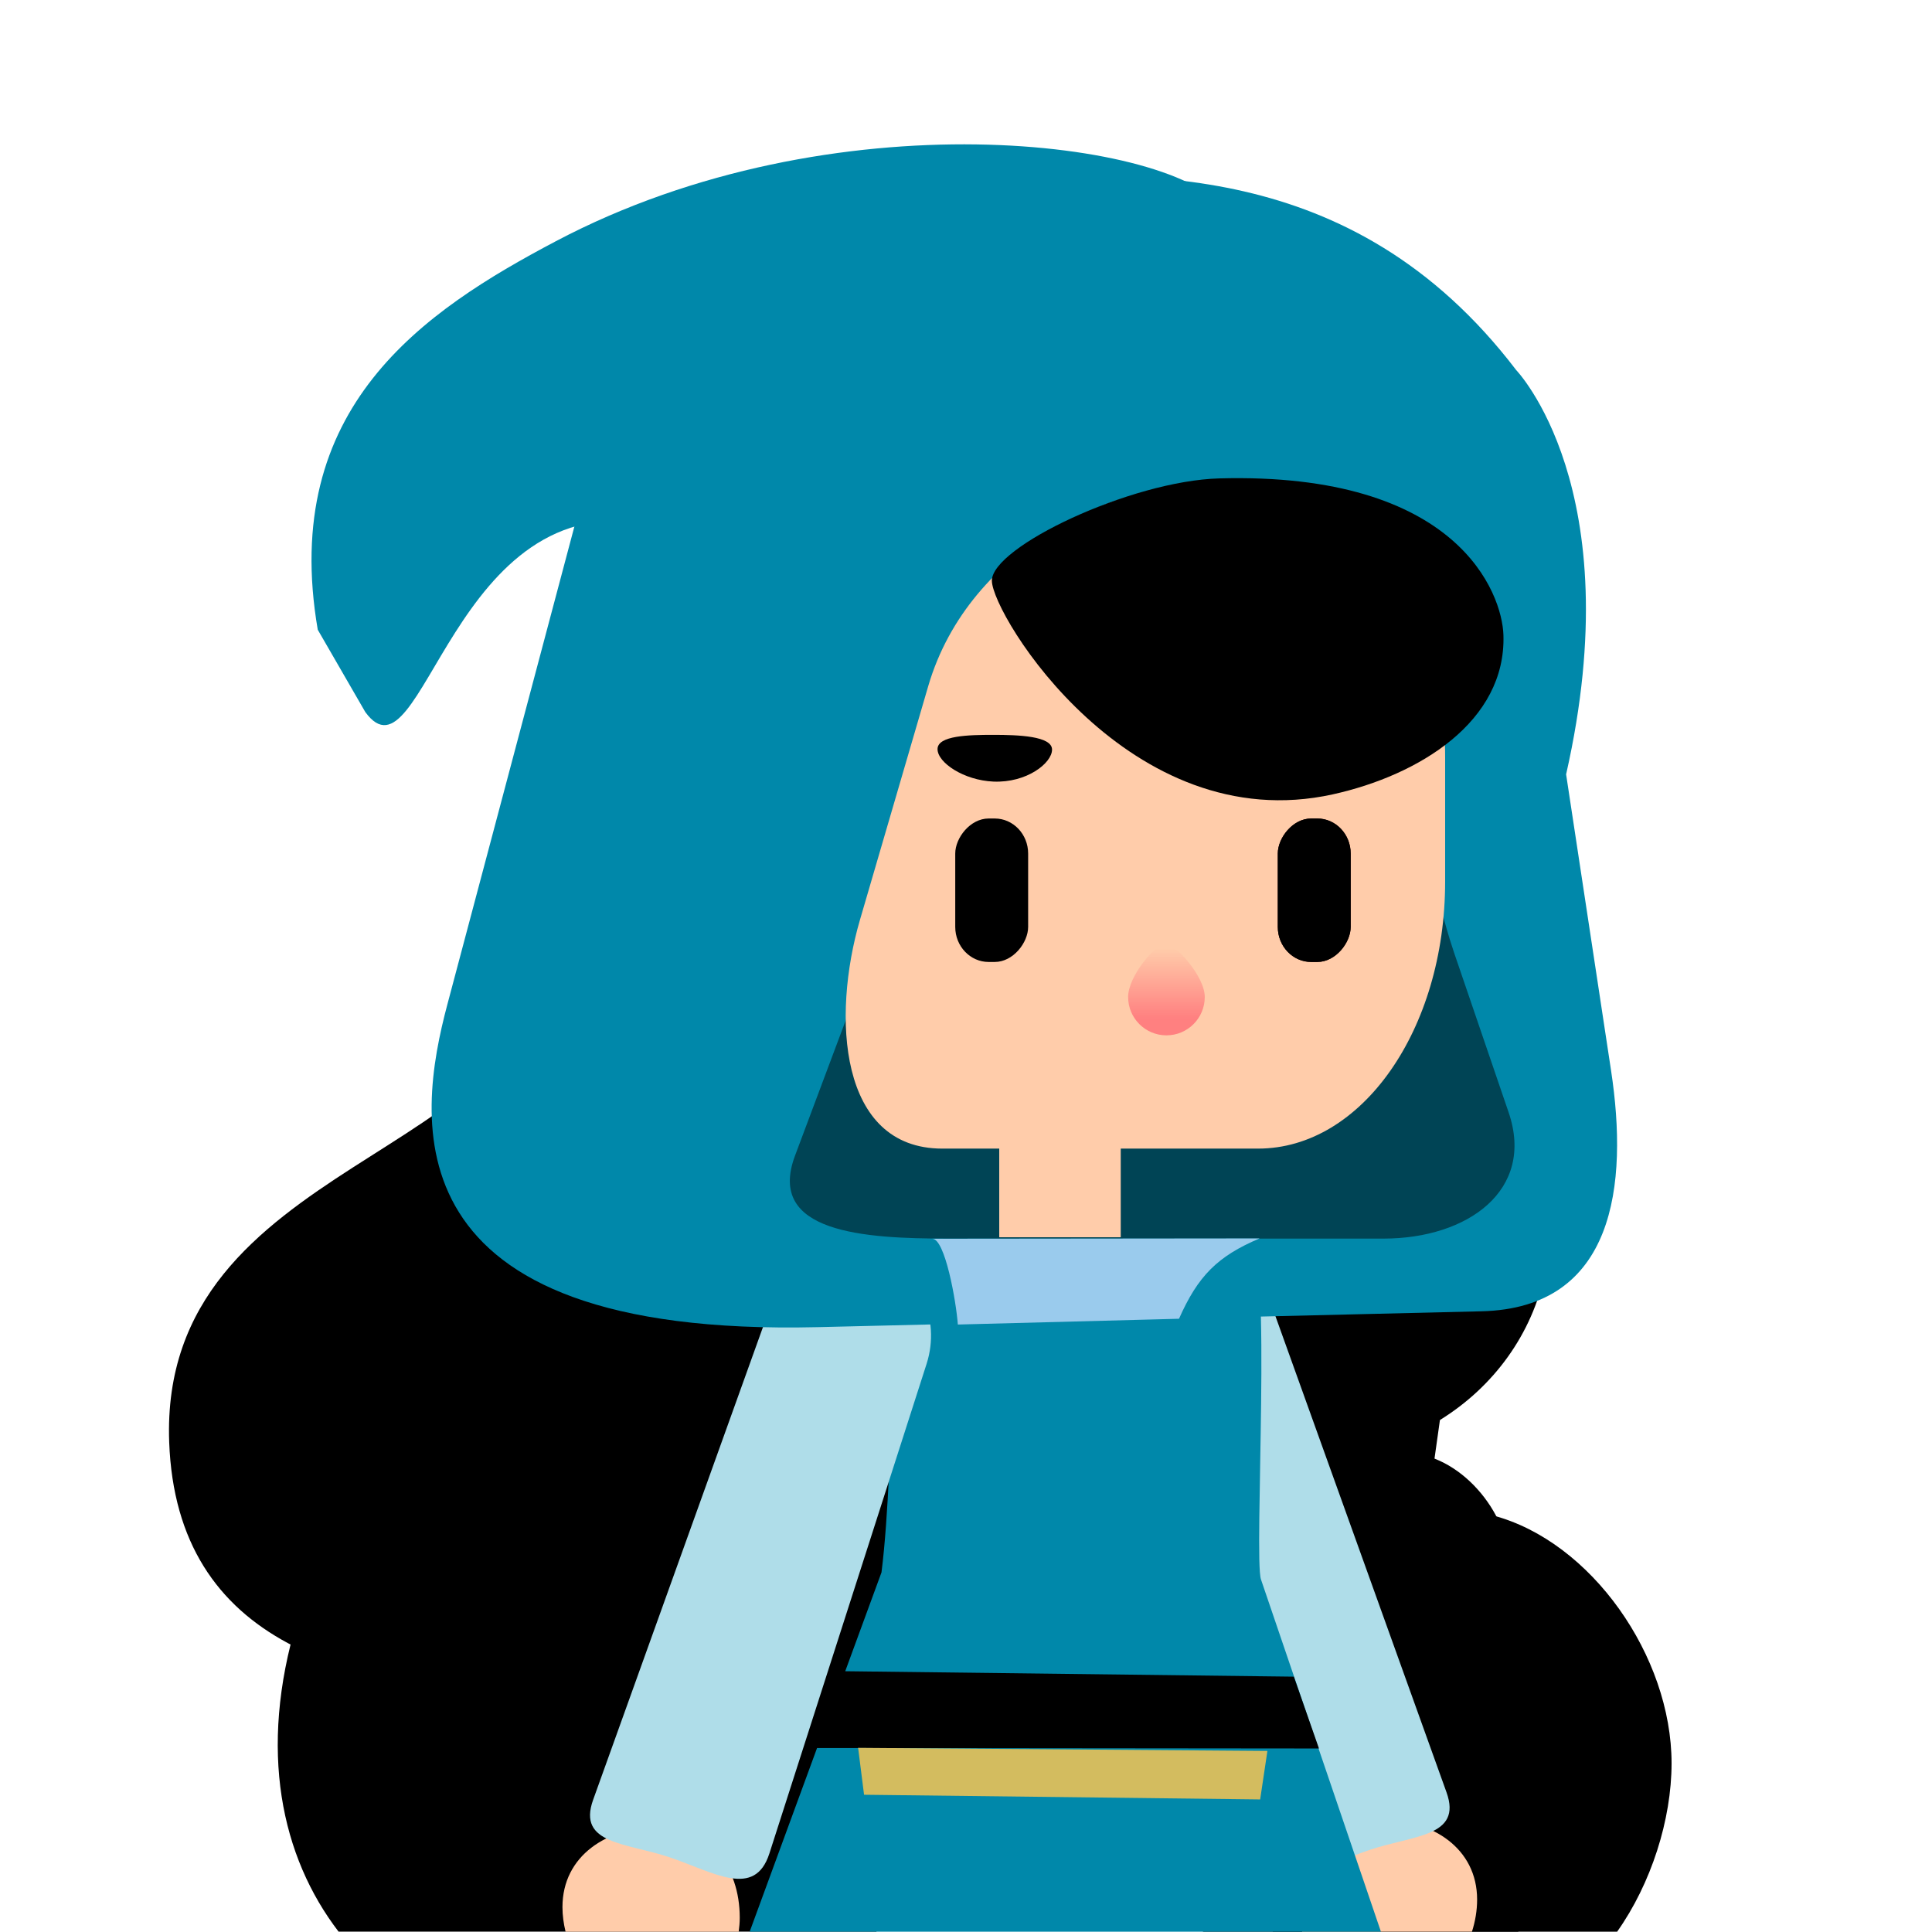 <?xml version="1.0" encoding="UTF-8" standalone="no"?>
<!-- Created with Inkscape (http://www.inkscape.org/) -->

<svg
   width="192"
   height="192"
   viewBox="0 0 50.8 50.8"
   version="1.1"
   id="svg1"
   inkscape:version="1.3.2 (091e20e, 2023-11-25, custom)"
   sodipodi:docname="icon_godot.svg"
   inkscape:export-filename="icon_android.png"
   inkscape:export-xdpi="96"
   inkscape:export-ydpi="96"
   xmlns:inkscape="http://www.inkscape.org/namespaces/inkscape"
   xmlns:sodipodi="http://sodipodi.sourceforge.net/DTD/sodipodi-0.dtd"
   xmlns:xlink="http://www.w3.org/1999/xlink"
   xmlns="http://www.w3.org/2000/svg"
   xmlns:svg="http://www.w3.org/2000/svg">
  <sodipodi:namedview
     id="namedview1"
     pagecolor="#ffffff"
     bordercolor="#666666"
     borderopacity="1.0"
     inkscape:showpageshadow="2"
     inkscape:pageopacity="0.0"
     inkscape:pagecheckerboard="0"
     inkscape:deskcolor="#d1d1d1"
     inkscape:document-units="mm"
     inkscape:zoom="2.9611952"
     inkscape:cx="74.463176"
     inkscape:cy="93.374459"
     inkscape:window-width="1920"
     inkscape:window-height="1009"
     inkscape:window-x="-8"
     inkscape:window-y="-8"
     inkscape:window-maximized="1"
     inkscape:current-layer="layer1" />
  <defs
     id="defs1">
    <linearGradient
       inkscape:collect="always"
       xlink:href="#linearGradient876"
       id="linearGradient878"
       x1="97.236"
       y1="143.624"
       x2="97.236"
       y2="140.083"
       gradientUnits="userSpaceOnUse"
       gradientTransform="translate(-0.468)" />
    <linearGradient
       inkscape:collect="always"
       id="linearGradient876">
      <stop
         style="stop-color:#ff8080;stop-opacity:1;"
         offset="0"
         id="stop872" />
      <stop
         style="stop-color:#ff8080;stop-opacity:0;"
         offset="1"
         id="stop874" />
    </linearGradient>
  </defs>
  <g
     inkscape:label="Calque 1"
     inkscape:groupmode="layer"
     id="layer1">
    <g
       id="g4"
       transform="matrix(1.433,0,0,1.433,-9.95,-16.143)">
      <rect
         style="display:none;fill:#dbe3db;stroke-width:0.265px;-inkscape-stroke:none;paint-order:stroke markers fill"
         id="rect2"
         width="105.791"
         height="103.825"
         x="-28.235"
         y="-16.44" />
      <g
         id="g3">
        <path
           id="path937"
           style="display:inline;mix-blend-mode:normal;fill:#000000;fill-opacity:1;stroke-width:0.129"
           d="m 10.048,37.728 c 0.137,3.693 3.298,4.605 7.126,4.605 3.828,3e-6 9.31,-1.928 9.31,-5.624 4e-6,-3.696 -9.704,-13.098 -9.601,-8.002 0.077,3.828 -7.029,3.773 -6.835,9.021 z"
           sodipodi:nodetypes="sssss" />
        <path
           id="path940"
           style="display:inline;mix-blend-mode:normal;fill:#000000;fill-opacity:1;stroke-width:0.096"
           d="m 25.878,33.701 c 0,2.479 2.226,4.344 4.853,4.344 2.627,0 4.659,-1.864 4.659,-4.344 -4e-6,-2.479 -2.129,-4.489 -4.756,-4.489 -2.627,0 -4.756,2.01 -4.756,4.489 z"
           sodipodi:nodetypes="sssss" />
        <path
           id="path953"
           style="display:inline;mix-blend-mode:normal;fill:#000000;fill-opacity:1;stroke-width:0.074"
           d="m 18.041,34.6 c -3.779,-0.002 -5.643,2.427 -5.645,6.399 -0.717,2.381 -0.295,4.332 0.76,5.71 h 9.866 c 1.149,-1.286 1.858,-3.012 1.859,-4.915 0.001,-3.972 -3.061,-7.192 -6.84,-7.194 z m 14.94,9.933 -2.688,2.177 h 4.514 z" />
        <path
           id="path956"
           style="display:inline;mix-blend-mode:normal;fill:#000000;fill-opacity:1;stroke-width:0.108"
           d="m 31.867,38.773 c -4.256,0.086 -7.361,3.26 -7.361,4.915 0,1.02 2.175,2.16 4.524,3.022 h 7.586 c 0.625,-0.883 0.999,-2.057 0.999,-3.09 0,-1.962 -1.472,-4.072 -3.277,-4.548 -0.855,-0.225 -1.682,-0.315 -2.471,-0.299 z" />
        <path
           id="path959"
           style="display:inline;mix-blend-mode:normal;fill:#000000;fill-opacity:1;stroke-width:0.119"
           d="m 28.006,39.561 c 0,0.905 3.588,1.639 4.607,1.639 1.019,0 2.016,-0.356 2.016,-1.261 0,-0.905 -0.894,-2.016 -1.913,-2.016 -1.019,0 -4.71,0.734 -4.71,1.639 z"
           sodipodi:nodetypes="sssss" />
        <path
           id="rect962"
           style="display:inline;mix-blend-mode:normal;fill:#000000;fill-opacity:1;stroke-width:0.096"
           d="m 33.454,36.687 -7.284,0.069 v 2.883 l 7.018,-1.064 z"
           sodipodi:nodetypes="ccccc" />
        <path
           id="path898"
           style="display:inline;fill:#ffccaa;fill-opacity:1;stroke-width:0.108"
           d="m 32.294,44.653 c -0.928,0 -1.499,0.718 -1.499,1.662 0,0.136 0.015,0.268 0.041,0.395 h 3.116 c 0.061,-0.191 0.095,-0.39 0.095,-0.589 0,-0.945 -0.825,-1.468 -1.753,-1.468 z m -13.277,0.137 c -0.928,0 -1.753,0.523 -1.753,1.468 0,0.152 0.021,0.303 0.057,0.452 h 3.177 c 0.011,-0.084 0.019,-0.17 0.019,-0.257 0,-0.945 -0.571,-1.662 -1.499,-1.662 z" />
        <path
           sodipodi:nodetypes="sssssss"
           d="m 28.303,34.168 c 0.801,-0.273 1.659,0.178 1.955,1.001 l 3.227,8.982 c 0.296,0.823 -0.616,0.787 -1.416,1.06 -0.801,0.273 -1.55,0.758 -1.818,-0.075 L 27.367,36.155 C 27.099,35.323 27.502,34.441 28.303,34.168 Z"
           style="display:inline;fill:#afdde9;fill-opacity:1;stroke-width:0.093"
           id="path900" />
        <path
           id="rect925"
           style="display:inline;fill:#0088aa;fill-opacity:1;stroke-width:0.096"
           d="m 23.679,33.999 c -0.418,-0.006 -0.298,4.035 -0.561,6.117 L 20.699,46.71 H 32.282 L 30.081,40.246 C 29.946,39.85 30.292,34.103 29.874,34.096 Z" />
        <path
           id="rect928"
           style="display:inline;fill:#000000;fill-opacity:1;stroke-width:0.096"
           d="m 30.684,42.03 -8.253,-0.1 -0.512,1.409 9.226,0.009 z"
           sodipodi:nodetypes="ccccc" />
        <path
           id="rect931"
           style="display:inline;fill:#d3bc5f;fill-opacity:1;stroke-width:0.148"
           d="m 30.199,43.393 -7.51,-0.057 0.109,0.861 7.268,0.086 z"
           sodipodi:nodetypes="ccccc" />
        <path
           id="rect974"
           style="display:inline;fill:#afdde9;fill-opacity:1;stroke-width:0.093"
           d="m 23.009,34.306 c -0.801,-0.273 -1.659,0.178 -1.955,1.001 L 17.827,44.289 c -0.296,0.823 0.616,0.787 1.416,1.06 0.801,0.273 1.55,0.758 1.818,-0.075 l 2.884,-8.982 C 24.212,35.46 23.809,34.579 23.009,34.306 Z"
           sodipodi:nodetypes="sssssss" />
        <path
           id="rect889"
           style="display:inline;fill:#0088aa;fill-opacity:1;stroke-width:0.096"
           d="m 34.759,18.049 c -3.032,-3.969 -7.053,-3.575 -9.658,-3.543 0,0 -6.35,1.652 -6.892,3.688 l -3.057,11.502 c -0.558,2.098 -1.131,6.11 6.794,5.921 l 12.181,-0.291 c 2.446,-0.058 2.697,-2.316 2.378,-4.416 l -0.825,-5.436 c 1.19,-5.252 -0.922,-7.425 -0.922,-7.425 z"
           sodipodi:nodetypes="ssssssscs" />
        <path
           id="path902"
           style="display:inline;fill:#0088aa;fill-opacity:1;stroke-width:0.09"
           d="m 13.646,24.33 c 1.062,1.456 1.584,-4.21 5.278,-3.438 2.683,0.561 11.387,-4.486 10.497,-5.77 -0.89,-1.284 -7.179,-2.124 -12.28,0.57 -2.424,1.28 -5.068,3.047 -4.367,7.128"
           sodipodi:nodetypes="csssc" />
        <path
           id="rect918"
           style="display:inline;fill:#004455;fill-opacity:1;stroke-width:0.096"
           d="m 31.991,27.315 h -7.656 c -1.54,0 -0.939,0.178 -1.469,1.593 l -1.335,3.563 c -0.53,1.415 1.264,1.521 2.804,1.521 h 7.996 c 1.54,0 2.783,-0.886 2.294,-2.316 l -0.995,-2.913 c -0.488,-1.43 -0.099,-1.449 -1.639,-1.449 z"
           sodipodi:nodetypes="sssssssss" />
        <path
           sodipodi:nodetypes="csccc"
           d="m 30.056,33.989 -6.006,0.006 c 0.233,-2.18e-4 0.436,1.134 0.469,1.574 l 4.058,-0.106 c 0.347,-0.783 0.703,-1.146 1.479,-1.474 z"
           style="display:inline;fill:#9acbed;fill-opacity:1;stroke-width:0.096"
           id="rect911" />
      </g>
      <g
         sodipodi:insensitive="true"
         inkscape:groupmode="layer"
         id="layer2"
         inkscape:label="Head"
         style="display:inline"
         transform="matrix(-0.363,0,0,0.363,63.49,-22.184)">
        <path
           id="rect848"
           style="opacity:1;fill:#ffccaa;fill-opacity:1;stroke-width:0.285"
           d="m 92.181,116.931 2.735,-0.189 c 4.108,-0.284 11.846,2.918 13.942,10.095 l 3.449,11.809 c 1.424,4.874 1.075,11.56 -4.162,11.56 H 92.181 c -5.237,0 -9.454,-6.02 -9.454,-13.497 v -6.281 c 0,-7.477 4.229,-13.136 9.454,-13.497 z"
           sodipodi:nodetypes="sssssssss" />
        <rect
           style="opacity:1;fill:#2b0000;fill-opacity:1;stroke-width:0.265"
           id="rect850"
           width="3.685"
           height="7.252"
           x="87.501"
           y="133.52"
           rx="1.689"
           ry="1.772" />
        <rect
           ry="1.772"
           rx="1.689"
           y="133.52"
           x="103.805"
           height="7.252"
           width="3.685"
           id="rect852"
           style="opacity:1;fill:#000000;fill-opacity:1;stroke-width:0.265" />
        <rect
           style="opacity:1;fill:#ffccaa;fill-opacity:1;stroke-width:0.288"
           id="rect867"
           width="6.142"
           height="6.993"
           x="99.124"
           y="147.694"
           rx="0"
           ry="0" />
        <path
           id="path869"
           style="opacity:1;fill:url(#linearGradient878);fill-opacity:1;stroke-width:0.265"
           d="m 98.751,142.544 c -4e-6,1.07 -0.867,1.937 -1.937,1.937 -1.07,0 -1.937,-0.867 -1.937,-1.937 -10e-7,-1.07 1.518,-2.7 1.971,-2.706 0.484,-0.006 1.904,1.636 1.904,2.706 z"
           sodipodi:nodetypes="sssss" />
        <rect
           ry="1.772"
           rx="1.689"
           y="133.52"
           x="87.501"
           height="7.252"
           width="3.685"
           id="rect880"
           style="opacity:1;fill:#000000;fill-opacity:1;stroke-width:0.265" />
        <path
           id="path882"
           style="opacity:1;fill:#000000;fill-opacity:1;stroke-width:0.265"
           d="m 105.638,121.507 c -0.022,1.737 -6.961,13.063 -17.239,10.791 -4.36,-0.964 -8.758,-3.681 -8.619,-8.051 0.067,-2.101 2.283,-8.252 14.366,-7.918 4.463,0.123 11.515,3.466 11.493,5.178 z"
           sodipodi:nodetypes="sssss" />
        <path
           id="path921"
           style="opacity:1;fill:#000000;fill-opacity:1;stroke-width:0.322"
           d="m 108.385,130.012 c 1e-5,0.685 -1.328,1.577 -2.823,1.642 -1.683,0.073 -2.965,-0.933 -2.965,-1.618 0,-0.685 1.706,-0.744 2.965,-0.744 1.259,0 2.823,0.036 2.823,0.721 z"
           sodipodi:nodetypes="sssss" />
      </g>
    </g>
  </g>
</svg>
